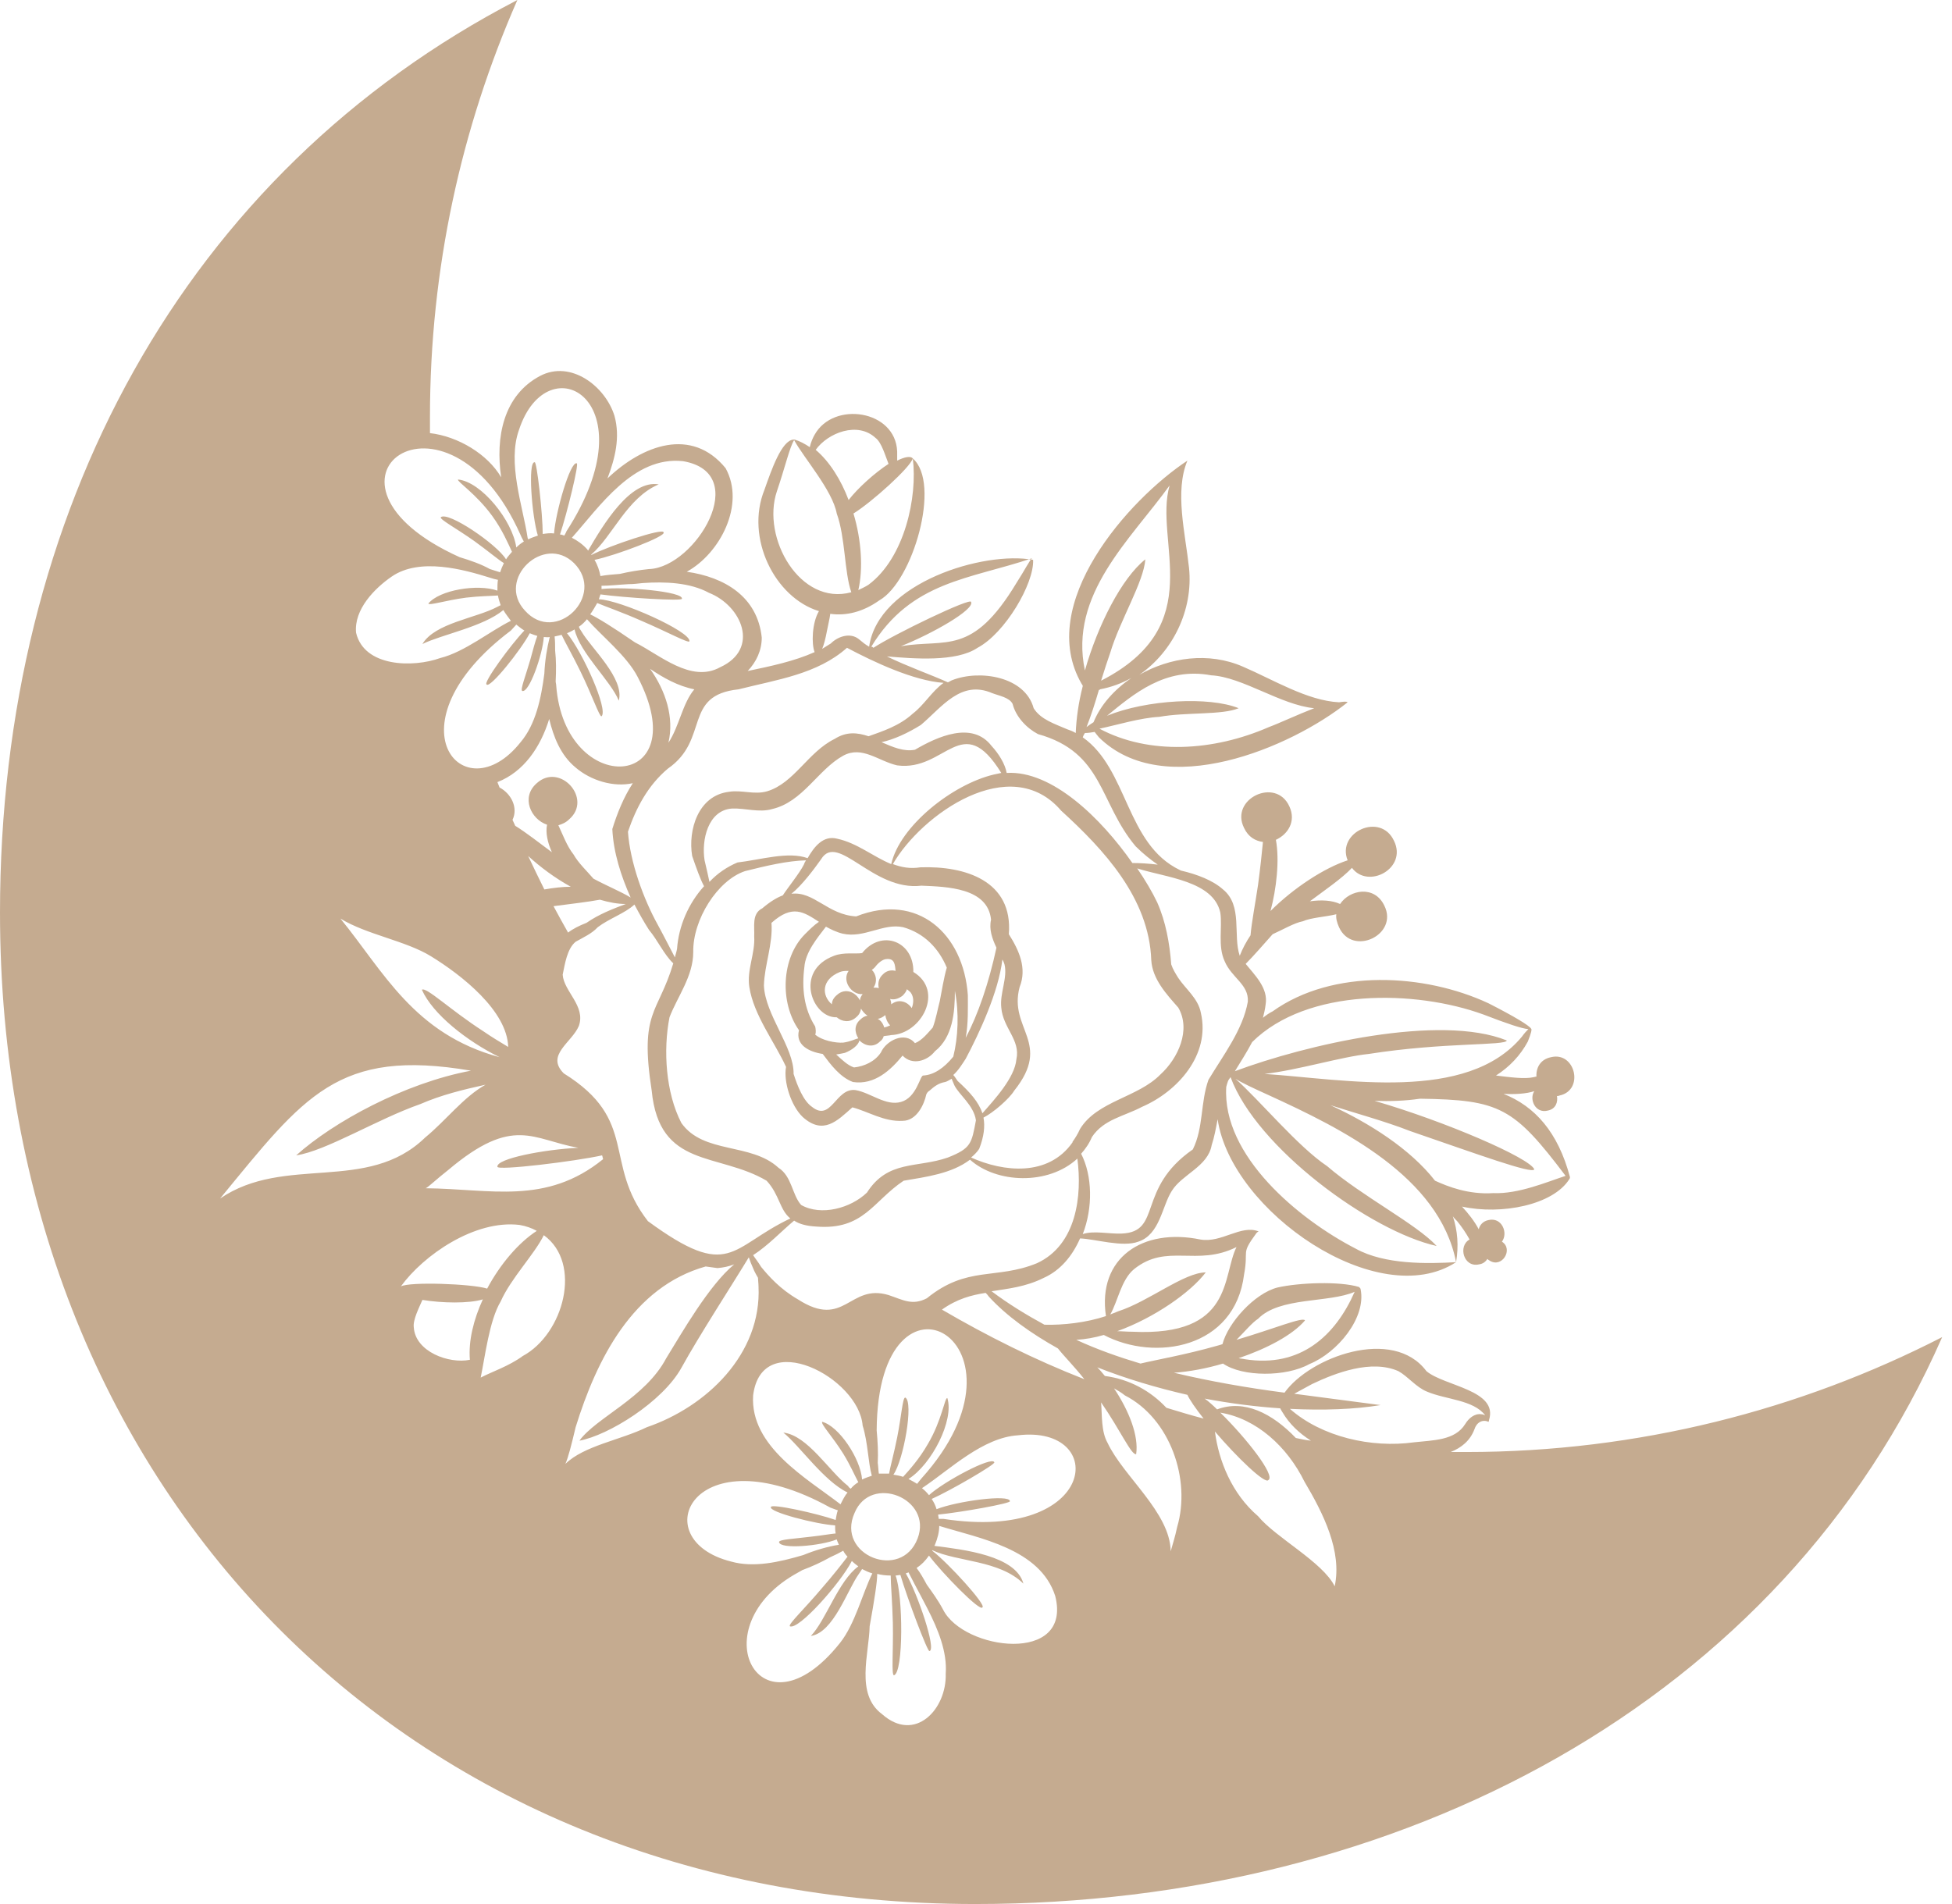 <svg width="123" height="120" viewBox="0 0 123 120" fill="none" xmlns="http://www.w3.org/2000/svg">
<path d="M92.397 91.513C92.057 91.513 91.751 91.513 91.411 91.513C92.091 91.241 92.635 90.799 92.906 90.085C93.043 89.643 93.416 89.439 93.79 89.609C93.824 89.575 93.824 89.541 93.824 89.507C94.436 87.603 91.003 87.365 89.881 86.414C87.773 83.592 82.538 85.53 80.941 87.773C78.595 87.467 76.249 87.059 73.972 86.516C74.957 86.448 76.045 86.244 77.065 85.938C78.289 86.787 81.043 86.787 82.504 85.972C84.272 85.258 86.108 83.048 85.734 81.246C85.734 81.213 85.7 81.178 85.666 81.144L85.632 81.111C84.408 80.737 81.858 80.838 80.499 81.144C79.037 81.518 77.371 83.388 77.031 84.714C76.929 84.748 76.827 84.782 76.691 84.816C74.652 85.394 72.85 85.7 71.864 85.938C70.504 85.53 69.144 85.054 67.819 84.442C68.397 84.408 68.975 84.306 69.552 84.136C72.782 85.836 77.813 84.986 78.391 80.329C78.697 78.697 78.153 79.105 79.173 77.711C79.207 77.677 79.241 77.643 79.309 77.609C78.187 77.167 76.963 78.357 75.637 78.119C72 77.371 69.144 79.275 69.688 82.946C68.465 83.354 67.003 83.524 65.813 83.49C64.691 82.878 63.569 82.198 62.482 81.382C63.535 81.213 64.623 81.111 65.779 80.533C66.833 80.057 67.581 79.139 68.057 78.051C69.008 78.085 70.742 78.629 71.728 78.255C73.088 77.813 73.224 76.011 73.836 75.059C74.482 74.006 76.113 73.53 76.351 72.17C76.521 71.66 76.623 71.082 76.725 70.538C77.575 76.351 86.856 82.742 91.751 79.547C89.983 79.649 87.263 79.717 85.428 78.697C81.858 76.861 76.997 72.85 77.269 68.499C77.303 68.363 77.337 68.261 77.371 68.159C77.405 68.057 77.473 67.989 77.541 67.887C79.173 72.34 86.38 77.609 90.527 78.527C89.235 77.133 85.836 75.399 83.626 73.496C81.79 72.272 79.377 69.348 77.847 67.989C78.221 68.227 78.935 68.567 79.989 69.043C84.51 71.116 90.697 74.142 91.751 79.547C91.921 78.527 91.853 77.575 91.547 76.657C91.615 76.759 91.717 76.861 91.819 76.963C92.125 77.337 92.397 77.745 92.601 78.119C91.853 78.527 92.227 79.921 93.212 79.683C93.45 79.649 93.62 79.513 93.722 79.343C93.756 79.377 93.79 79.411 93.858 79.445C94.64 79.955 95.388 78.731 94.64 78.255C95.048 77.711 94.64 76.691 93.79 76.895C93.45 76.963 93.246 77.201 93.178 77.473C92.906 76.963 92.533 76.487 92.125 76.045C94.606 76.589 97.87 75.943 98.889 74.312C98.889 74.278 98.924 74.278 98.924 74.244C98.924 74.21 98.924 74.21 98.924 74.176C98.176 71.354 96.714 69.722 94.742 68.941C95.456 68.975 96.17 68.941 96.68 68.77C96.34 69.28 96.748 70.198 97.53 69.994C98.04 69.892 98.176 69.45 98.108 69.076C98.176 69.076 98.21 69.076 98.278 69.043C99.841 68.703 99.263 66.255 97.734 66.629C97.054 66.765 96.782 67.309 96.816 67.853C96.748 67.853 96.68 67.887 96.646 67.887C96.068 68.023 95.116 67.887 94.266 67.785C95.116 67.241 95.796 66.527 96.272 65.643C96.476 65.133 96.544 64.861 96.476 64.827C96.34 64.623 95.456 64.079 93.79 63.23C89.779 61.36 84 61.02 80.193 63.739C79.989 63.841 79.785 63.977 79.581 64.147C79.649 63.875 79.717 63.603 79.751 63.297C79.921 62.278 79.071 61.462 78.493 60.748C79.003 60.238 79.615 59.524 80.193 58.878C80.805 58.606 81.552 58.164 82.096 58.062C82.64 57.824 83.524 57.79 84.204 57.62C84.17 57.858 84.238 58.13 84.374 58.436C85.224 60.306 88.147 58.912 87.23 57.077C86.618 55.785 85.054 56.057 84.442 56.974C83.932 56.736 83.252 56.703 82.538 56.804C83.49 56.091 84.544 55.377 85.19 54.697C86.21 56.057 88.691 54.731 87.841 52.997C86.992 51.161 84.204 52.453 84.918 54.221C83.456 54.697 81.518 55.955 80.057 57.416C80.431 56.023 80.635 54.221 80.397 52.929C81.144 52.589 81.688 51.773 81.246 50.822C80.397 48.952 77.473 50.346 78.391 52.181C78.663 52.759 79.105 52.997 79.581 53.065C79.513 53.779 79.411 54.731 79.275 55.751C79.105 56.907 78.867 58.13 78.799 58.946C78.527 59.354 78.289 59.796 78.119 60.238C77.677 58.946 78.323 57.077 77.065 56.057C76.419 55.479 75.433 55.105 74.414 54.867C74.38 54.867 74.38 54.833 74.346 54.833C70.946 53.201 71.082 48.476 68.227 46.47C68.261 46.368 68.295 46.3 68.363 46.198C68.567 46.198 68.77 46.164 68.975 46.13C69.043 46.232 69.144 46.334 69.246 46.47C73.36 50.516 81.349 47.116 84.918 44.261C84.816 44.193 84.646 44.227 84.374 44.261C82.368 44.159 80.227 42.833 78.323 42.017C76.147 41.065 73.7 41.439 71.796 42.527C73.904 41.065 75.195 38.448 74.924 35.796C74.686 33.586 74.006 30.969 74.822 29.031C71.116 31.479 65.235 38.074 68.159 43.105C68.193 43.139 68.227 43.207 68.227 43.241C67.955 44.295 67.819 45.315 67.785 46.198C67.615 46.096 67.445 46.028 67.241 45.96C66.459 45.62 65.575 45.348 65.133 44.635C64.589 42.629 61.734 42.187 60 42.867C59.898 42.901 59.83 42.969 59.728 43.003C58.674 42.527 57.212 42.017 55.887 41.371C57.552 41.507 60.238 41.745 61.598 40.827C63.331 39.909 65.167 36.782 65.099 35.286C62.006 34.708 55.343 36.714 54.765 40.759C54.527 40.623 54.323 40.453 54.119 40.283C53.575 39.841 52.793 40.113 52.351 40.555C52.181 40.657 51.977 40.793 51.807 40.895C51.909 40.657 52.011 40.283 52.113 39.739C52.181 39.365 52.283 38.992 52.317 38.686C53.303 38.822 54.357 38.584 55.411 37.836C57.518 36.646 59.32 30.459 57.518 28.895C57.382 28.725 57.008 28.793 56.533 29.031C56.533 28.827 56.533 28.623 56.533 28.453C56.431 25.836 52.521 25.258 51.331 27.399C51.23 27.569 51.093 27.875 51.026 28.181C50.719 27.977 50.414 27.807 50.074 27.705C50.04 27.705 50.04 27.705 50.006 27.705C49.258 27.739 48.612 29.609 48.17 30.867C46.946 33.892 48.816 37.666 51.603 38.516C51.161 39.264 51.127 40.589 51.331 41.099C50.04 41.677 48.578 41.983 47.116 42.289C47.66 41.711 48 40.997 48 40.181C47.728 37.598 45.654 36.374 43.275 36.034C45.382 34.878 46.98 31.785 45.722 29.507C43.581 26.89 40.487 28.045 38.278 30.153C38.754 28.895 39.093 27.569 38.72 26.21C38.142 24.34 35.966 22.674 34.028 23.694C31.717 24.918 31.207 27.569 31.581 30.085C30.731 28.623 28.861 27.501 27.093 27.297C27.093 26.957 27.093 26.618 27.093 26.278C27.093 16.929 29.065 8.057 32.601 0C11.626 10.878 0 32.261 0 57.518C0 93.586 25.428 120 61.462 120C88.181 120 112.283 107.286 122.38 84.272C113.439 88.861 103.207 91.513 92.397 91.513ZM79.275 83.116C80.635 81.722 83.728 82.13 85.36 81.416C84.136 84.204 81.926 86.21 78.459 85.666C78.323 85.632 78.187 85.632 78.051 85.598C79.853 84.986 81.45 84.136 82.232 83.218C82.096 82.98 80.329 83.728 77.915 84.442C78.391 83.966 78.901 83.354 79.275 83.116ZM71.456 79.989C73.53 78.323 75.399 79.853 77.915 78.595C76.997 80.431 77.745 84.238 71.354 83.932C71.014 83.932 70.674 83.898 70.402 83.898C72.748 83.048 75.025 81.45 75.977 80.193C74.618 80.193 72.374 82.028 70.47 82.64C70.3 82.708 70.13 82.776 69.96 82.844C70.436 82.028 70.64 80.669 71.456 79.989ZM86.992 88.555C85.19 88.317 83.354 88.079 81.552 87.841C81.858 87.671 82.232 87.467 82.674 87.23C84.17 86.516 86.414 85.666 88.113 86.414C88.725 86.754 89.235 87.433 89.915 87.705C91.105 88.215 92.838 88.215 93.586 89.201C93.518 89.167 93.416 89.133 93.348 89.133C92.906 89.065 92.533 89.405 92.329 89.745C91.683 90.799 90.289 90.765 89.099 90.901C86.414 91.275 83.286 90.561 81.28 88.793C83.388 88.895 85.36 88.827 86.992 88.555ZM80.669 88.759C80.703 88.827 80.737 88.895 80.805 88.997C81.246 89.745 81.858 90.323 82.606 90.799C82.3 90.765 81.96 90.697 81.654 90.629C80.159 89.065 78.391 88.181 76.691 88.827C76.419 88.555 76.147 88.317 75.909 88.147C77.541 88.453 79.139 88.657 80.669 88.759ZM84.102 99.977C83.354 98.448 80.397 96.918 79.275 95.558C77.609 94.13 76.793 92.057 76.555 90.221C77.949 91.853 79.717 93.552 79.921 93.281C80.397 93.008 78.527 90.629 76.895 89.031C79.173 89.405 81.111 91.173 82.198 93.382C83.388 95.388 84.578 97.768 84.102 99.977ZM74.822 87.909C74.957 88.215 75.331 88.759 75.841 89.405C75.059 89.201 74.278 88.963 73.496 88.725C72.51 87.671 71.184 86.924 69.62 86.719C69.45 86.516 69.314 86.346 69.144 86.176C70.946 86.889 72.884 87.467 74.822 87.909ZM74.176 96.238C74.04 96.884 73.87 97.394 73.768 97.768C73.734 95.32 70.776 93.043 69.79 90.935C69.382 90.221 69.45 89.201 69.382 88.385C70.606 90.153 71.286 91.717 71.592 91.649C71.762 90.493 71.15 88.929 70.198 87.501C70.436 87.637 70.674 87.773 70.878 87.943C73.734 89.405 75.059 93.246 74.176 96.238ZM59.422 101.439C59.422 101.439 59.388 101.405 59.422 101.439C59.116 100.861 58.742 100.351 58.402 99.875C58.198 99.501 57.994 99.127 57.756 98.822C58.062 98.618 58.3 98.38 58.538 98.04C59.354 99.127 61.768 101.609 61.904 101.303C62.176 101.167 59.762 98.516 58.742 97.734C58.742 97.734 58.742 97.734 58.742 97.7C60.34 98.448 62.958 98.312 64.487 99.807C64.011 98.04 60.748 97.666 58.878 97.428C58.878 97.394 58.912 97.394 58.912 97.36C59.082 96.952 59.184 96.544 59.184 96.17C61.7 96.952 65.541 97.598 66.493 100.589C67.581 104.907 60.714 104.023 59.422 101.439ZM55.581 108.034C53.881 106.776 54.765 104.227 54.799 102.493C55.105 100.793 55.275 99.705 55.275 99.195C55.547 99.263 55.819 99.297 56.125 99.297C56.125 99.807 56.227 100.963 56.261 102.289C56.295 104.091 56.159 105.552 56.329 105.586C56.941 105.416 56.907 100.521 56.431 99.297C56.533 99.297 56.635 99.263 56.737 99.263C57.145 100.657 58.47 104.193 58.572 104.057C59.014 103.955 57.824 100.453 57.077 99.162C57.145 99.127 57.212 99.127 57.246 99.094C57.484 99.569 57.756 100.079 58.028 100.589C58.164 100.861 58.3 101.099 58.436 101.371C59.116 102.697 59.694 104.125 59.592 105.484C59.66 107.728 57.654 109.87 55.581 108.034ZM52.929 103.547C47.898 109.87 44.023 102.493 50.312 99.094C50.38 99.059 50.482 98.992 50.55 98.957C51.196 98.719 51.773 98.448 52.317 98.142C52.623 98.006 52.895 97.87 53.133 97.734C53.201 97.87 53.303 98.006 53.405 98.108C53.065 98.55 52.487 99.297 51.773 100.113C50.686 101.405 49.666 102.357 49.768 102.493C50.312 102.765 52.963 99.773 53.677 98.38C53.813 98.516 53.949 98.618 54.085 98.72C52.827 99.637 52.045 102.119 51.093 103.105C52.521 102.901 53.405 100.181 54.119 99.195C54.187 99.094 54.255 98.992 54.323 98.889C54.527 98.992 54.731 99.094 54.969 99.162C54.357 100.385 53.881 102.357 52.929 103.547ZM30.289 86.822C30.561 85.53 30.833 83.218 31.547 82.028C32.193 80.567 33.688 79.037 34.266 77.847C36.714 79.615 35.524 84.068 32.941 85.462C32.057 86.108 31.003 86.448 30.289 86.822ZM29.609 85.7C28.283 85.972 26.176 85.19 26.074 83.66C26.006 83.184 26.414 82.402 26.618 81.926C27.841 82.13 29.541 82.164 30.425 81.892C29.847 83.15 29.507 84.51 29.609 85.7ZM24.68 36.34C26.448 35.116 29.235 35.898 30.867 36.408C31.071 36.476 31.207 36.51 31.377 36.544C31.343 36.748 31.343 36.986 31.343 37.224C30.085 36.782 27.671 37.19 26.991 38.04C27.059 38.176 28.079 37.836 29.371 37.666C30.221 37.564 30.969 37.564 31.377 37.53C31.411 37.734 31.479 37.938 31.547 38.142C31.479 38.176 31.411 38.21 31.343 38.244C30.017 38.958 27.399 39.264 26.618 40.589C27.773 40.011 30.459 39.501 31.717 38.448C31.853 38.685 32.023 38.889 32.193 39.127C30.935 39.739 29.269 41.099 27.739 41.473C26.04 42.085 22.946 42.051 22.436 39.875C22.3 38.414 23.592 37.088 24.68 36.34ZM40.963 42.153C41.813 42.731 42.731 43.241 43.751 43.445C43.003 44.329 42.799 45.79 42.119 46.81C42.493 45.212 41.949 43.547 40.963 42.153ZM35.048 43.207C35.048 43.105 35.014 43.037 35.014 42.935C35.048 42.255 35.048 41.609 34.98 40.997C34.98 40.691 34.98 40.385 34.946 40.113C35.116 40.079 35.252 40.045 35.388 40.011C35.626 40.521 36.102 41.337 36.578 42.323C37.326 43.853 37.768 45.178 37.904 45.145C38.346 44.736 36.714 41.099 35.728 39.909C35.898 39.841 36.034 39.773 36.204 39.671C36.544 41.167 38.482 42.901 38.992 44.159C39.365 42.765 37.258 40.861 36.646 39.807C36.578 39.705 36.51 39.603 36.476 39.501C36.68 39.365 36.85 39.196 36.986 39.026C37.904 40.079 39.501 41.337 40.181 42.663C43.921 49.836 35.592 50.346 35.048 43.207ZM62.788 59.728C62.312 61.938 61.632 63.943 60.85 65.405C61.02 64.521 60.986 63.501 60.986 62.719C60.714 58.844 57.824 56.227 53.949 57.756C52.147 57.654 51.297 56.159 49.87 56.329C50.55 55.785 51.331 54.731 51.739 54.153C52.793 52.419 55.003 56.193 58.062 55.819C59.694 55.887 62.244 55.955 62.448 57.96C62.312 58.572 62.516 59.15 62.788 59.728ZM63.093 63.501C63.196 64.793 64.317 65.541 64.045 66.765C63.943 67.921 62.652 69.314 61.904 70.164C61.666 69.45 61.122 68.838 60.34 68.125C60.238 67.989 60.17 67.853 60.068 67.751C60.408 67.445 60.646 67.037 60.85 66.731C61.7 65.133 62.923 62.516 63.161 60.476C63.23 60.578 63.264 60.68 63.297 60.782C63.501 61.632 62.992 62.584 63.093 63.501ZM48.136 62.108C48.17 60.816 48.714 59.49 48.612 58.164C49.938 56.974 50.652 57.484 51.603 58.096C51.297 58.3 50.992 58.606 50.72 58.878C49.224 60.374 49.122 63.196 50.346 64.929C50.108 65.847 50.958 66.289 51.841 66.425C52.351 67.105 52.929 67.887 53.745 68.193C55.105 68.397 56.125 67.445 56.873 66.527C57.484 67.173 58.436 66.867 58.912 66.255C60.034 65.371 60.17 63.807 60.17 62.448C60.442 63.841 60.374 65.371 60.068 66.595C59.49 67.309 58.844 67.751 58.164 67.785C57.96 67.819 57.756 69.178 56.77 69.45C55.819 69.722 54.867 68.873 53.915 68.703C52.657 68.533 52.385 70.742 51.161 69.756C50.618 69.382 50.244 68.431 50.006 67.683C50.04 66.017 48.204 63.943 48.136 62.108ZM56.091 62.958C56.329 63.026 56.601 62.958 56.873 62.754C57.008 62.618 57.111 62.482 57.145 62.346C57.246 62.414 57.314 62.482 57.382 62.55C57.586 62.822 57.586 63.196 57.45 63.535C57.178 63.127 56.635 62.923 56.159 63.297C56.159 63.161 56.125 63.059 56.091 62.958ZM56.091 64.623C55.955 64.691 55.853 64.725 55.717 64.759C55.649 64.521 55.513 64.317 55.309 64.215C55.479 64.181 55.615 64.113 55.785 63.977C55.819 64.215 55.921 64.453 56.091 64.623ZM55.649 61.394C55.343 61.666 55.309 62.006 55.377 62.278C55.275 62.244 55.139 62.244 55.037 62.244C55.309 61.87 55.207 61.394 54.935 61.122C55.003 61.088 55.071 61.02 55.139 60.952C55.309 60.714 55.615 60.442 55.887 60.442C56.363 60.408 56.397 60.782 56.431 61.19C56.193 61.122 55.887 61.156 55.649 61.394ZM55.445 65.643C55.581 65.541 55.649 65.439 55.683 65.303C55.853 65.269 56.023 65.269 56.159 65.235C58.062 65.167 59.524 62.448 57.552 61.258C57.586 59.32 55.547 58.538 54.323 60.068C53.881 60.136 53.167 60 52.555 60.238C50.006 61.19 51.196 64.181 52.725 64.113C53.031 64.385 53.541 64.487 53.949 64.113C54.153 63.943 54.221 63.773 54.255 63.569C54.357 63.739 54.493 63.909 54.663 64.011C54.493 64.045 54.357 64.113 54.221 64.249C53.813 64.589 53.847 65.065 54.085 65.439C53.915 65.473 53.609 65.643 53.133 65.711C52.657 65.745 51.773 65.575 51.365 65.201C51.433 65.099 51.399 64.827 51.365 64.691C50.652 63.569 50.516 62.278 50.685 60.952C50.754 60 51.501 59.116 52.045 58.402C52.351 58.572 52.691 58.742 53.099 58.844C54.459 59.15 55.649 58.164 56.907 58.436C58.232 58.81 59.15 59.762 59.66 60.986C59.49 61.53 59.32 62.584 59.218 63.093C59.082 63.603 58.98 64.215 58.776 64.759C58.47 65.099 58.096 65.575 57.654 65.745C57.008 64.963 55.819 65.609 55.513 66.323C55.139 66.901 54.459 67.207 53.813 67.275C53.405 67.139 53.065 66.799 52.691 66.459C52.895 66.425 53.099 66.391 53.235 66.357C53.677 66.187 54.085 65.881 54.153 65.575C54.493 65.915 55.037 66.051 55.445 65.643ZM54.357 62.652C54.255 62.788 54.187 62.923 54.187 63.059C53.949 62.55 53.269 62.21 52.725 62.719C52.521 62.889 52.419 63.093 52.419 63.297C51.773 62.754 51.739 61.734 52.929 61.258C53.099 61.19 53.303 61.19 53.473 61.19C53.031 61.836 53.677 62.719 54.357 62.652ZM52.759 52.861C51.875 52.623 51.297 53.371 50.889 54.085C49.666 53.643 47.932 54.187 46.47 54.357C45.824 54.629 45.212 55.037 44.703 55.581C44.635 55.241 44.533 54.799 44.397 54.221C44.193 52.963 44.601 51.059 46.13 50.958C46.946 50.923 47.83 51.23 48.646 50.992C50.584 50.55 51.535 48.51 53.133 47.626C54.323 46.98 55.343 47.966 56.533 48.238C59.592 48.646 60.612 44.703 63.093 48.714C62.923 48.748 62.788 48.782 62.618 48.816C60.034 49.428 56.703 52.045 56.159 54.459C55.003 53.983 54.017 53.133 52.759 52.861ZM46.946 54.901C48.306 54.561 49.598 54.255 50.788 54.221C50.72 54.323 50.686 54.391 50.652 54.493C50.38 55.037 49.632 55.955 49.326 56.431C48.952 56.567 48.51 56.839 48.034 57.246C47.354 57.586 47.558 58.402 47.524 59.014C47.592 60.102 47.048 61.122 47.218 62.21C47.49 63.977 48.816 65.677 49.53 67.241C49.36 68.159 49.836 69.688 50.584 70.402C51.875 71.558 52.759 70.64 53.711 69.79C54.731 70.062 55.717 70.708 56.873 70.64C57.756 70.64 58.232 69.62 58.368 68.975C58.436 68.838 58.47 68.805 58.572 68.737C58.878 68.465 59.15 68.261 59.558 68.193C59.694 68.159 59.83 68.057 59.966 67.989C60 68.091 60.068 68.227 60.136 68.397C60.408 68.975 61.36 69.654 61.496 70.606C61.224 72.068 61.19 72.374 59.728 72.952C57.79 73.632 55.955 73.088 54.629 75.162C53.609 76.147 51.739 76.657 50.482 75.943C49.904 75.297 49.904 74.142 49.054 73.598C47.32 72 44.329 72.748 42.935 70.776C41.949 68.873 41.779 66.187 42.187 64.113C42.697 62.788 43.683 61.53 43.683 60C43.649 57.96 45.212 55.479 46.946 54.901ZM41.065 68.737C41.541 73.666 45.246 72.612 48.306 74.414C49.122 75.297 49.122 76.249 49.802 76.793C45.994 78.595 46.028 80.77 40.827 76.963C37.972 73.292 40.283 70.606 35.524 67.649C34.368 66.493 36.034 65.711 36.476 64.657C36.918 63.399 35.524 62.482 35.456 61.428C35.592 60.782 35.728 59.796 36.272 59.354C36.748 59.082 37.292 58.844 37.666 58.436C38.38 57.892 39.399 57.552 39.977 57.008C40.283 57.586 40.589 58.13 40.895 58.606C41.439 59.252 41.847 60.17 42.425 60.714C41.473 63.909 40.283 63.705 41.065 68.737ZM47.796 81.076C48 85.326 44.533 88.657 40.759 89.949C39.093 90.765 36.816 91.105 35.626 92.261C35.796 91.887 36 91.105 36.272 89.949C37.598 85.666 39.875 81.111 44.465 79.819C44.703 79.853 44.974 79.887 45.212 79.921C45.586 79.887 45.926 79.819 46.266 79.683C44.669 81.008 42.969 84 41.983 85.598C40.657 88.113 37.564 89.337 36.51 90.799C38.346 90.459 41.745 88.351 42.935 86.21C44.057 84.17 46.198 80.873 47.184 79.241C47.252 79.445 47.354 79.717 47.524 80.091C47.592 80.227 47.66 80.363 47.762 80.533C47.762 80.669 47.796 80.906 47.796 81.076ZM59.456 95.728C59.354 95.728 59.252 95.728 59.15 95.728C59.15 95.626 59.116 95.558 59.116 95.456C60.51 95.32 63.773 94.742 63.637 94.606C63.603 94.164 60.306 94.606 59.014 95.116C58.946 94.878 58.844 94.674 58.708 94.47C59.864 93.96 62.788 92.261 62.652 92.159C62.516 91.751 59.456 93.382 58.538 94.232C58.402 94.062 58.266 93.926 58.096 93.79C58.13 93.756 58.164 93.756 58.198 93.722C59.864 92.601 61.938 90.595 64.147 90.459C69.858 89.779 69.213 97.224 59.456 95.728ZM58.062 93.178C57.96 93.314 57.858 93.416 57.79 93.518C57.62 93.416 57.45 93.314 57.246 93.213C58.708 92.295 60.136 89.507 59.694 88.113C59.524 88.079 59.354 89.507 58.47 91.003C57.926 91.955 57.281 92.669 56.907 93.076C56.703 93.008 56.499 92.975 56.295 92.941C56.941 92.023 57.586 88.351 57.042 88.079C56.873 88.079 56.804 89.235 56.533 90.595C56.329 91.615 56.091 92.465 56.023 92.873C55.819 92.873 55.581 92.873 55.377 92.873C55.343 92.635 55.343 92.431 55.309 92.193C55.343 91.581 55.309 90.867 55.241 90.153C55.309 78.663 65.813 84.578 58.062 93.178ZM57.824 96.952C56.804 99.671 52.657 98.006 53.847 95.354C54.867 92.873 58.776 94.436 57.824 96.952ZM54.357 89.847C54.697 90.935 54.697 92.159 54.935 93.008C54.731 93.076 54.527 93.144 54.323 93.246C54.221 91.921 52.861 89.881 51.807 89.609C51.705 89.745 52.453 90.527 53.133 91.615C53.575 92.329 53.881 93.043 54.085 93.416C53.915 93.518 53.745 93.654 53.609 93.824C53.541 93.79 53.473 93.722 53.439 93.654C52.249 92.737 50.889 90.459 49.36 90.289C50.38 91.105 51.909 93.348 53.405 94.062C53.235 94.266 53.099 94.538 52.963 94.81C50.855 93.178 47.252 91.173 47.456 87.943C48 83.626 54.119 86.822 54.357 89.847ZM25.258 81.076C26.686 79.105 29.915 76.861 32.736 77.201C33.145 77.269 33.518 77.405 33.824 77.575C32.669 78.323 31.513 79.683 30.697 81.213C29.711 80.906 25.802 80.77 25.258 81.076ZM26.822 74.889C26.991 74.822 27.467 74.346 28.249 73.734C32.363 70.266 33.552 71.83 36.442 72.34C34.3 72.442 31.275 73.02 31.343 73.53C31.275 73.802 36.272 73.19 37.938 72.816C37.972 72.884 37.972 72.986 38.006 73.054C34.402 75.977 30.901 74.924 26.822 74.889ZM34.878 57.111C35.932 56.974 37.088 56.839 37.802 56.703C38.38 56.873 38.923 56.974 39.433 56.974C38.618 57.28 37.734 57.62 36.952 58.164C36.51 58.334 36.102 58.538 35.796 58.776C35.49 58.232 35.184 57.688 34.878 57.111ZM34.3 56.057C33.96 55.377 33.62 54.663 33.281 53.949C34.062 54.663 34.98 55.343 35.966 55.887C35.456 55.887 34.878 55.955 34.3 56.057ZM37.394 55.377C36.986 54.901 36.442 54.391 36.136 53.847C35.728 53.337 35.456 52.589 35.184 52.011C35.422 51.943 35.66 51.841 35.864 51.637C37.36 50.346 35.286 48.034 33.824 49.36C32.804 50.244 33.45 51.637 34.47 51.977C34.368 52.487 34.504 53.099 34.776 53.711C33.994 53.133 33.178 52.487 32.465 52.045C32.397 51.909 32.363 51.807 32.295 51.671C32.669 50.889 32.193 50.006 31.479 49.632C31.445 49.53 31.377 49.394 31.343 49.292C33.008 48.646 34.062 47.082 34.606 45.314C34.878 46.436 35.32 47.592 36.272 48.374C37.224 49.19 38.652 49.632 39.875 49.36C39.297 50.244 38.889 51.264 38.584 52.249C38.652 53.711 39.127 55.207 39.739 56.567C39.127 56.193 38.21 55.819 37.394 55.377ZM33.077 38.482C31.241 36.51 34.266 33.62 36.17 35.49C38.21 37.53 35.014 40.657 33.077 38.482ZM32.533 39.365C32.703 39.501 32.873 39.637 33.042 39.739C32.193 40.623 30.425 43.037 30.663 43.139C30.867 43.411 32.804 40.997 33.382 39.909C33.552 39.977 33.722 40.045 33.858 40.079C33.722 40.419 33.586 40.963 33.416 41.575C33.111 42.629 32.77 43.479 32.907 43.547C33.348 43.683 34.198 41.235 34.266 40.147C34.402 40.147 34.504 40.181 34.64 40.147C34.47 40.827 34.334 41.643 34.3 42.459C34.096 44.023 33.756 45.654 32.804 46.776C29.201 51.331 24.34 45.654 32.193 39.739C32.329 39.603 32.431 39.467 32.533 39.365ZM27.162 60.272C29.099 61.462 31.955 63.705 32.023 65.983C31.513 65.677 31.003 65.371 30.459 64.997C28.351 63.637 26.855 62.176 26.584 62.38C27.264 63.909 29.405 65.609 31.479 66.629C26.074 65.167 24.17 61.224 21.45 57.892C23.116 58.912 25.564 59.286 27.162 60.272ZM29.677 67.479C25.496 68.261 21.009 70.708 18.663 72.816C20.533 72.544 23.762 70.538 26.482 69.586C27.807 69.008 29.201 68.668 30.595 68.363C29.201 69.144 28.113 70.606 26.788 71.694C23.15 75.23 17.949 72.748 13.87 75.535C19.173 69.076 21.28 66.051 29.677 67.479ZM52.317 95.014C52.521 95.082 52.657 95.15 52.793 95.184C52.725 95.388 52.691 95.592 52.657 95.796C51.501 95.388 48.578 94.742 48.578 94.98C48.408 95.286 51.433 96.068 52.623 96.136C52.623 96.306 52.623 96.476 52.657 96.646C52.283 96.68 51.739 96.782 51.093 96.85C50.006 96.986 49.088 97.02 49.088 97.19C49.156 97.666 51.739 97.428 52.725 97.02C52.759 97.156 52.827 97.258 52.861 97.36C52.181 97.462 51.365 97.7 50.618 98.006C49.122 98.448 47.49 98.822 46.062 98.414C40.521 97.02 43.717 90.255 52.317 95.014ZM66.663 84.986C67.037 85.462 67.683 86.108 68.329 86.924C65.201 85.7 62.21 84.204 59.354 82.538C60.306 81.858 61.224 81.62 62.108 81.484C62.176 81.552 62.244 81.62 62.312 81.722C63.433 82.946 64.963 84.034 66.663 84.986ZM65.337 79.615C62.754 80.669 60.952 79.751 58.402 81.824C57.484 82.3 56.907 81.926 55.989 81.62C53.507 80.873 53.235 83.796 50.278 81.892C49.156 81.246 48.442 80.431 47.966 79.853C47.762 79.513 47.558 79.275 47.456 79.105C48.408 78.493 49.224 77.609 50.04 76.929C50.346 77.133 50.788 77.269 51.433 77.303C54.425 77.541 55.003 75.705 56.941 74.414C58.334 74.176 59.966 73.972 61.122 73.088C62.788 74.584 66.051 74.719 67.887 73.02C68.193 75.331 67.853 78.459 65.337 79.615ZM68.057 71.15C67.921 71.456 67.751 71.728 67.581 71.966C67.581 71.966 67.581 71.966 67.581 72C66.051 74.176 63.23 73.87 61.19 72.952C61.394 72.782 61.564 72.612 61.7 72.408C62.006 71.626 62.074 70.98 61.972 70.436C62.584 70.13 63.603 69.246 63.909 68.737C66.323 65.711 63.535 64.861 64.249 62.21C64.725 61.02 64.215 59.898 63.569 58.878C63.841 55.513 60.816 54.561 57.994 54.663C57.348 54.765 56.804 54.663 56.261 54.459C58.062 51.331 63.671 47.354 66.867 51.093C69.552 53.541 72.408 56.601 72.544 60.51C72.612 61.7 73.496 62.652 74.244 63.501C75.059 64.895 74.244 66.697 73.122 67.717C71.694 69.178 69.144 69.382 68.057 71.15ZM98.651 74.108C97.496 74.482 95.694 75.263 94.096 75.195C92.533 75.297 91.241 74.787 90.425 74.414C88.861 72.408 86.278 70.776 83.83 69.654C85.428 70.164 87.297 70.674 88.861 71.286C93.111 72.748 96.544 74.006 96.68 73.7C96.408 72.986 91.071 70.674 86.618 69.382C87.603 69.416 88.555 69.382 89.473 69.246C94.504 69.314 95.388 69.79 98.651 74.108ZM93.484 63.943C94.98 64.521 95.898 64.827 96.306 64.861C96.204 64.963 96.068 65.099 95.898 65.337C92.431 69.518 84.748 68.023 79.683 67.683C81.79 67.445 84.544 66.595 86.244 66.425C91.003 65.677 94.912 65.915 94.946 65.575C90.731 63.875 82.266 65.847 77.813 67.513C78.187 66.901 78.561 66.323 78.901 65.677C82.368 62.244 89.201 62.38 93.484 63.943ZM76.895 57.518C77.031 58.436 76.725 59.626 77.167 60.578C77.609 61.632 78.697 62.04 78.629 63.127C78.323 64.895 77.065 66.527 76.147 68.057C75.637 69.484 75.841 71.082 75.162 72.442C71.592 74.924 73.258 77.643 70.674 77.745C69.892 77.779 68.906 77.541 68.227 77.779C68.873 76.113 68.838 74.108 68.125 72.714C68.397 72.408 68.635 72.068 68.805 71.66C69.552 70.538 70.81 70.368 71.966 69.756C74.176 68.805 76.283 66.493 75.671 63.841C75.501 62.923 74.72 62.346 74.244 61.632C74.074 61.36 73.904 61.088 73.802 60.782C73.7 59.456 73.462 58.096 72.918 56.873C72.612 56.227 72.17 55.479 71.66 54.731C73.462 55.309 76.453 55.513 76.895 57.518ZM68.906 45.518C68.737 45.62 68.601 45.722 68.465 45.824C68.737 45.145 69.008 44.295 69.246 43.479C69.281 43.479 69.314 43.479 69.314 43.445C70.028 43.309 70.674 43.071 71.286 42.731C70.198 43.479 69.348 44.431 68.906 45.518ZM76.317 42.561C78.289 42.663 80.703 44.431 82.81 44.635C81.756 45.042 80.601 45.586 79.955 45.824C76.453 47.354 72.408 47.592 69.28 45.926C70.402 45.688 71.83 45.246 73.054 45.178C74.754 44.873 76.997 45.077 78.051 44.635C76.215 43.887 72.238 44.091 69.756 45.111C71.422 43.751 73.428 42.017 76.317 42.561ZM73.7 30.595C72.68 34.13 76.215 39.399 69.382 42.901C69.586 42.255 69.79 41.609 69.96 41.133C70.572 39.093 72.068 36.68 72.17 35.252C70.674 36.442 69.178 39.399 68.363 42.255C67.343 37.462 71.252 33.994 73.7 30.595ZM62.516 43.683C62.958 43.853 63.603 43.955 63.807 44.363C64.011 45.178 64.691 45.892 65.405 46.266C69.552 47.422 69.246 50.584 71.558 53.337C72.034 53.813 72.51 54.187 72.952 54.493C72.374 54.425 71.83 54.391 71.354 54.391C69.382 51.569 66.289 48.544 63.433 48.714C63.331 48.136 62.923 47.49 62.482 47.014C61.258 45.416 59.048 46.436 57.654 47.252C56.941 47.388 56.261 47.082 55.547 46.776C56.329 46.606 57.212 46.198 58.028 45.688C59.354 44.567 60.544 42.833 62.516 43.683ZM65.031 35.184C64.895 35.286 64.589 35.898 64.045 36.748C61.258 41.371 59.626 40.249 56.77 40.725C58.742 39.943 61.428 38.414 61.19 37.938C61.19 37.632 56.329 39.977 55.037 40.827C55.003 40.793 54.969 40.759 54.901 40.759C57.416 36.612 61.122 36.51 65.031 35.184ZM57.518 28.895C57.824 31.309 57.008 35.15 54.731 36.85C54.527 36.986 54.289 37.088 54.085 37.19C54.391 35.864 54.289 34.062 53.779 32.363C54.935 31.649 57.348 29.473 57.518 28.895ZM55.173 27.603C55.547 27.875 55.785 28.725 55.989 29.235C55.105 29.813 54.051 30.765 53.473 31.513C52.997 30.255 52.283 29.099 51.399 28.351C52.181 27.264 54.051 26.55 55.173 27.603ZM48.952 30.969C49.462 29.473 49.768 28.147 50.04 27.739C50.652 28.861 52.453 30.901 52.725 32.363C53.269 33.858 53.201 36.068 53.643 37.326C50.414 38.21 47.966 33.892 48.952 30.969ZM53.371 40.827C55.037 41.711 57.552 42.901 59.456 43.037C58.708 43.581 58.232 44.431 57.518 44.974C56.669 45.756 55.581 46.096 54.731 46.402C54.017 46.164 53.337 46.096 52.589 46.572C50.923 47.388 50.04 49.36 48.34 49.87C47.524 50.108 46.742 49.768 45.926 49.904C43.989 50.142 43.343 52.317 43.615 53.949C43.887 54.731 44.125 55.411 44.363 55.853C43.377 56.941 42.765 58.368 42.663 59.796C42.629 60 42.561 60.17 42.527 60.34C42.187 59.694 41.847 59.014 41.439 58.266C40.555 56.669 39.705 54.357 39.569 52.419C40.079 50.923 40.827 49.496 42.085 48.442C44.736 46.606 43.003 43.819 46.538 43.445C48.952 42.833 51.501 42.493 53.371 40.827ZM44.669 37.36C46.742 38.176 47.898 40.895 45.382 42.051C43.547 43.071 41.575 41.269 40.011 40.487C38.584 39.501 37.632 38.923 37.19 38.72C37.36 38.482 37.496 38.244 37.632 38.006C38.108 38.21 39.196 38.584 40.419 39.127C42.085 39.841 43.377 40.555 43.445 40.419C43.547 39.807 39.059 37.802 37.734 37.768C37.768 37.666 37.802 37.564 37.836 37.462C39.297 37.666 43.037 37.904 42.969 37.734C43.071 37.292 39.399 36.952 37.904 37.122C37.904 37.054 37.904 36.986 37.904 36.918C38.414 36.918 38.992 36.85 39.603 36.816C39.909 36.816 40.181 36.782 40.487 36.748C41.915 36.646 43.479 36.714 44.669 37.36ZM43.037 29.065C47.422 29.813 43.819 35.728 40.929 35.864C40.929 35.864 40.929 35.864 40.895 35.864C40.249 35.932 39.637 36.034 39.059 36.17C38.618 36.204 38.21 36.238 37.836 36.306C37.768 35.966 37.666 35.626 37.462 35.286C38.788 35.014 42.017 33.79 41.813 33.552C41.813 33.246 38.38 34.402 37.258 34.98C37.258 34.98 37.258 34.98 37.258 34.946C38.584 33.824 39.501 31.377 41.507 30.527C39.705 30.221 38.006 33.077 37.054 34.708C37.054 34.674 37.02 34.674 37.02 34.64C36.714 34.3 36.374 34.062 36.034 33.892C37.768 31.955 39.909 28.725 43.037 29.065ZM32.703 27.093C34.504 21.586 41.031 25.224 35.694 33.484C35.66 33.586 35.592 33.688 35.558 33.756C35.456 33.722 35.388 33.688 35.286 33.688C35.728 32.363 36.51 29.167 36.34 29.201C35.932 29.065 35.014 32.261 34.912 33.62C34.674 33.586 34.436 33.62 34.198 33.654C34.198 32.397 33.824 29.031 33.688 29.133C33.246 29.099 33.518 32.567 33.892 33.756C33.688 33.824 33.484 33.892 33.281 33.994C33.281 33.96 33.246 33.926 33.246 33.892C32.941 31.887 31.955 29.167 32.703 27.093ZM32.804 33.722C32.873 33.892 32.941 33.994 33.008 34.13C32.839 34.232 32.669 34.368 32.533 34.504C32.295 32.804 30.323 30.357 28.861 30.221C28.793 30.357 29.983 31.105 31.003 32.499C31.649 33.382 32.023 34.266 32.261 34.776C32.125 34.946 31.989 35.082 31.887 35.252C31.309 34.3 28.215 32.193 27.773 32.601C27.705 32.737 28.725 33.28 29.881 34.096C30.731 34.708 31.411 35.286 31.751 35.49C31.649 35.694 31.581 35.864 31.513 36.068C31.309 36 31.071 35.932 30.867 35.864C30.323 35.558 29.643 35.32 28.963 35.116C18.425 30.357 28.113 23.15 32.804 33.722Z" fill="#C5AB90"/>
</svg>
